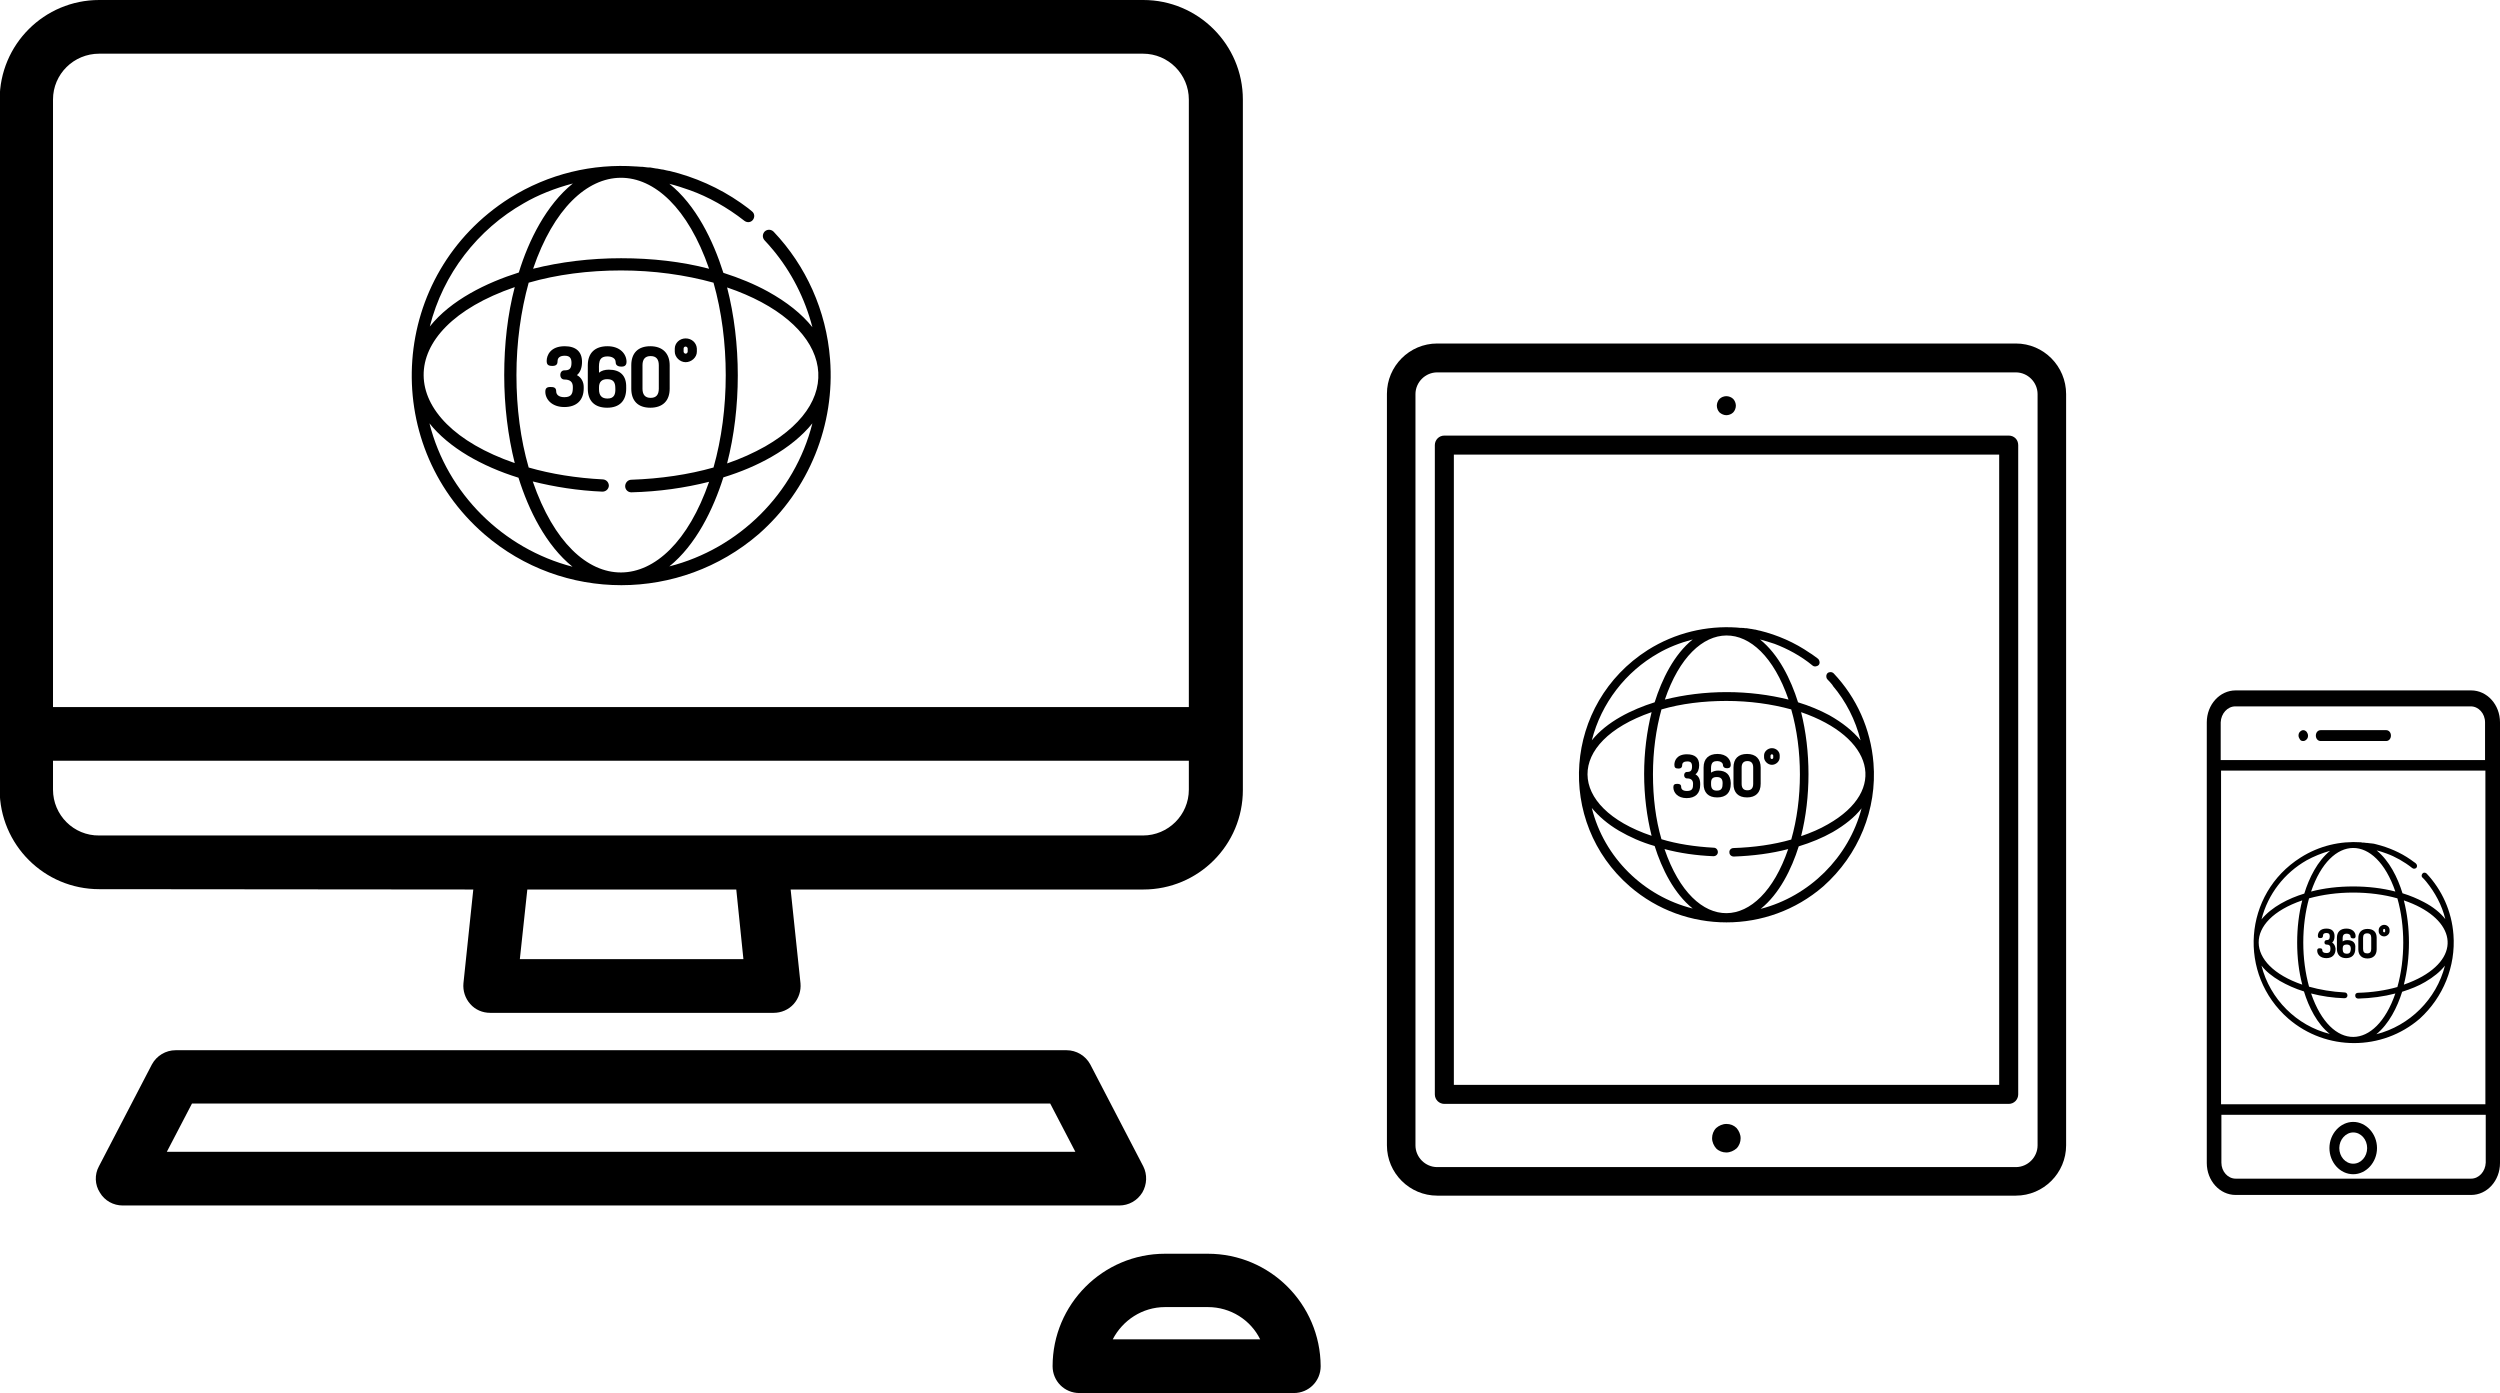 <?xml version="1.0" encoding="utf-8"?>
<!-- Generator: Adobe Illustrator 21.0.0, SVG Export Plug-In . SVG Version: 6.00 Build 0)  -->
<svg version="1.1" id="Слой_1" xmlns="http://www.w3.org/2000/svg" xmlns:xlink="http://www.w3.org/1999/xlink" x="0px" y="0px"
	 viewBox="0 0 735.8 410" style="enable-background:new 0 0 735.8 410;" xml:space="preserve">
<g>
	<path d="M139.3,261.8l-2.9,27.6c-0.2,2.2,0.5,4.4,2,6.1c1.5,1.7,3.6,2.6,5.9,2.6h83.4c2.2,0,4.4-0.9,5.9-2.6c1.5-1.7,2.2-3.9,2-6.1
		l-2.9-27.6h103.8c16.2,0,29.3-13.1,29.3-29.3V29.3c0-16.2-13.2-29.3-29.3-29.3H29.2C13,0-0.1,13.1-0.1,29.3v203.1
		c0,16.2,13.1,29.3,29.3,29.3L139.3,261.8L139.3,261.8z M218.8,282.3H153l2.2-20.5h61.5L218.8,282.3z M29.2,15.8h307.2
		c7.5,0,13.5,6.1,13.5,13.5v178.8H15.6V29.3C15.6,21.8,21.7,15.8,29.2,15.8z M15.6,232.4v-8.5h334.3v8.5c0,7.5-6.1,13.5-13.5,13.5
		H29.2C21.7,246,15.6,239.9,15.6,232.4z"/>
	<path d="M336.2,351c1.4-2.4,1.5-5.3,0.3-7.7l-15.6-30c-1.4-2.6-4.1-4.2-7-4.2H51.7c-2.9,0-5.6,1.6-7,4.2l-15.6,30
		c-1.3,2.4-1.2,5.4,0.3,7.7c1.4,2.4,4,3.8,6.7,3.8h293.3C332.2,354.8,334.7,353.4,336.2,351z M49.1,339l7.4-14.2h252.6l7.4,14.2
		H49.1z"/>
	<path d="M355.5,369h-12.6c-18.3,0-33.1,14.9-33.1,33.1c0,4.4,3.5,7.9,7.9,7.9h63.1c4.4,0,7.9-3.5,7.9-7.9
		C388.6,383.8,373.8,369,355.5,369z M327.5,394.2c2.9-5.6,8.7-9.5,15.4-9.5h12.6c6.7,0,12.6,3.8,15.4,9.5H327.5z"/>
	<g>
		<g>
			<g>
				<path d="M244.3,105.7L244.3,105.7c-1.1-14.3-7.1-27.5-16.6-37.5c-0.7-0.7-1.8-0.8-2.6-0.1c-0.7,0.7-0.8,1.8-0.1,2.6
					c0.8,0.9,1.6,1.7,2.3,2.6c0,0,0,0.1,0.1,0.1c5.5,6.6,9.5,14.4,11.7,22.9c-3.1-3.9-7.5-7.4-13.1-10.5c-4-2.2-8.4-4-13.1-5.5
					c-3-9.5-8.1-20-15.9-26.2c2,0.5,4.1,1.2,6.1,1.9v0c5.3,1.9,10.9,5,16,9c0.8,0.6,1.9,0.5,2.5-0.3c0.6-0.8,0.5-1.9-0.3-2.5
					c-0.4-0.3-0.9-0.7-1.1-0.9c-0.9-0.7-2.1-1.5-2.2-1.6l0,0c-6.3-4.4-13.5-7.6-21-9.4c0,0,0,0,0,0c0,0,0,0-0.1,0
					c-0.5-0.1-1.1-0.2-1.8-0.4c0,0,0,0-0.1,0l-0.1,0c-0.5-0.1-1.1-0.2-1.6-0.3c0,0,0,0,0,0l-0.2,0c-0.6-0.1-1.1-0.2-1.7-0.3l0,0
					c0,0-0.1,0-0.1,0c-0.1,0-0.1,0-0.2,0l-0.2,0c0,0,0,0-0.1,0c-0.6-0.1-1.2-0.1-1.7-0.2c0,0,0,0,0,0c0,0,0,0,0,0
					c-0.1,0-0.1,0-0.2,0c0,0-0.1,0-0.1,0c0,0,0,0,0,0l-0.1,0c-0.5,0-0.9-0.1-1.4-0.1c0,0,0,0-0.1,0c-12.7-0.9-25.7,2.1-37.2,9.3
					c-35.3,22.4-38.6,71.9-7.5,98.9c23.2,20.1,57.6,20,80.8,0C238.2,144.1,245.8,124.9,244.3,105.7z M208.7,79.1
					c-8-2.1-16.8-3.1-25.9-3.1c-9.1,0-17.9,1.1-25.9,3.1C169,43.6,196.3,43.2,208.7,79.1z M154.2,59.8L154.2,59.8
					c4.1-2.4,9.1-4.4,14.4-5.8c-7.8,6.3-13,16.7-15.9,26.2c-9.5,3-20,8.1-26.2,15.9C130.4,80.6,140.6,67.5,154.2,59.8z M151.5,84.5
					c-2.1,8-3.1,16.8-3.1,25.9c0,9.1,1.1,17.9,3.1,25.9C116.1,124.1,115.4,96.9,151.5,84.5z M126.4,124.6c2.8,3.5,6.6,6.7,11.3,9.5
					c4.4,2.6,9.4,4.8,14.9,6.5c3,9.6,8.1,19.9,15.9,26.2C148.1,161.5,131.6,145.3,126.4,124.6z M156.8,141.7
					c6.4,1.6,13.3,2.7,20.5,3c1,0,1.8-0.7,1.9-1.7c0-1-0.7-1.8-1.7-1.9c-7.9-0.4-15.3-1.6-21.9-3.5c-2.4-8.3-3.6-17.5-3.6-27.2
					c0-9.6,1.3-18.9,3.6-27.2c8.3-2.4,17.6-3.6,27.2-3.6c9.6,0,18.9,1.3,27.2,3.6c4.8,16.9,4.8,37.5,0,54.4
					c-7.4,2.1-15.6,3.3-24.2,3.6c-1,0-1.8,0.9-1.8,1.9c0,1,0.8,1.8,1.8,1.8c0,0,0,0,0.1,0c8-0.2,15.7-1.3,22.8-3.1
					C196.5,177.1,169.2,177.7,156.8,141.7z M197,166.7c7.8-6.3,12.9-16.7,15.9-26.2c5.2-1.6,9.9-3.6,14.1-6
					c5.1-2.9,9.2-6.3,12.1-9.9C233.9,145.3,217.4,161.5,197,166.7z M225.2,131.4c-3.4,1.9-7.1,3.6-11.2,5c4.2-16.3,4.2-35.5,0-51.8
					C244,94.8,250.5,116.9,225.2,131.4z"/>
			</g>
		</g>
		<g>
			<g>
				<path d="M169.8,110.4c1-0.8,1.5-2.2,1.5-3.9c0-3-1.8-4.6-5.1-4.6c-4.2,0-5.3,2.7-5.3,4.3c0,1.1,0.4,1.5,1.7,1.5
					c1.3,0,1.5-0.7,1.5-1.4c0-1,0.7-1.6,2.1-1.6c1.4,0,2,0.6,2,2.1c0,1.9-0.8,2.2-2.1,2.2c-1.6,0-1.6,2.7,0,2.7
					c1.7,0,2.5,0.7,2.5,2.2c0,1.7-0.2,3-2.5,3c-1.8,0-2.4-0.9-2.4-1.7c0-1.2-0.8-1.3-1.7-1.3c-1.1,0-1.5,0.4-1.5,1.4
					c0,2.2,1.9,4.5,5.6,4.5c3.6,0,5.7-2,5.7-5.5v-0.4C171.8,112.4,171.1,111.1,169.8,110.4z"/>
			</g>
		</g>
		<g>
			<g>
				<path d="M179.2,108.8c-1.2,0-2.2,0.3-2.9,0.9c0-2.5-0.4-4.8,2.5-4.8c1.2,0,2.4,0.5,2.4,1.7c0,0.5,0.2,1.3,1.7,1.3
					c0.4,0,1.5,0,1.5-1.4c0-2.3-1.9-4.6-5.6-4.6c-3.7,0-5.8,2-5.8,5.6v6.9c0,3.6,2,5.6,5.7,5.6c3.6,0,5.6-2,5.6-5.6V114
					C184.4,110.6,182.6,108.8,179.2,108.8z M178.8,117.3c-1.7,0-2.5-0.9-2.5-2.7V114c0-1.6,0.8-2.4,2.4-2.4c1.7,0,2.4,0.8,2.4,2.6
					C181.2,116,180.8,117.3,178.8,117.3z"/>
			</g>
		</g>
		<g>
			<g>
				<path d="M191.4,101.9c-3.6,0-5.6,2-5.6,5.6v6.9c0,3.6,2,5.6,5.6,5.6c3.6,0,5.7-2,5.7-5.6v-6.9C197.1,104,195,101.9,191.4,101.9z
					 M193.9,114.4c0,1.8-0.8,2.7-2.4,2.7c-1.6,0-2.4-0.9-2.4-2.7v-6.9c0-1.8,0.8-2.7,2.4-2.7c1.6,0,2.4,0.9,2.4,2.7V114.4z"/>
			</g>
		</g>
		<g>
			<g>
				<path d="M201.8,99.6c-1.8,0-3.2,1.4-3.2,3v0.9c0,1.6,1.5,3.1,3.2,3.1c1.7,0,3.3-1.4,3.3-3.1v-0.9
					C205,100.9,203.6,99.6,201.8,99.6z M202.4,103.5c0,0.3-0.3,0.6-0.6,0.6c-0.3,0-0.6-0.3-0.6-0.6v-0.9c0-0.3,0.2-0.6,0.6-0.6
					c0.3,0,0.6,0.3,0.6,0.6V103.5z"/>
			</g>
		</g>
	</g>
</g>
<g>
	<g>
		<path d="M593.3,101.1H423c-8.2,0-14.8,6.7-14.8,14.8v221.2c0,8.2,6.7,14.8,14.8,14.8h170.3c8.2,0,14.8-6.7,14.8-14.8V116
			C608.1,107.8,601.5,101.1,593.3,101.1z M599.7,337.1c0,3.5-2.9,6.4-6.4,6.4H423c-3.5,0-6.4-2.9-6.4-6.4V116c0-3.5,2.9-6.4,6.4-6.4
			h170.3c3.5,0,6.4,2.9,6.4,6.4V337.1z"/>
		<path d="M591.2,128.2H425.1c-1.6,0-2.8,1.3-2.8,2.8v191.1c0,1.6,1.3,2.8,2.8,2.8h166.1c1.6,0,2.8-1.3,2.8-2.8V131
			C594,129.4,592.8,128.2,591.2,128.2L591.2,128.2z M588.4,319.3H427.9V133.8h160.5V319.3z"/>
		<path d="M508.1,330.8c-1.1,0-2.2,0.5-3,1.2c-0.8,0.8-1.2,1.9-1.2,3s0.5,2.2,1.2,3c0.8,0.8,1.9,1.2,3,1.2c1.1,0,2.2-0.5,3-1.2
			c0.8-0.8,1.2-1.9,1.2-3s-0.5-2.2-1.2-3C510.3,331.2,509.3,330.8,508.1,330.8z"/>
		<path d="M508.1,122.2c0.7,0,1.5-0.3,2-0.8c0.5-0.5,0.8-1.3,0.8-2s-0.3-1.5-0.8-2c-0.5-0.5-1.3-0.8-2-0.8c-0.7,0-1.5,0.3-2,0.8
			c-0.5,0.5-0.8,1.3-0.8,2s0.3,1.5,0.8,2C506.7,121.9,507.4,122.2,508.1,122.2z"/>
	</g>
	<g>
		<g>
			<g>
				<path d="M551.4,224.6L551.4,224.6c-0.8-10.1-5-19.3-11.7-26.4c-0.5-0.5-1.3-0.5-1.8-0.1c-0.5,0.5-0.5,1.3-0.1,1.8
					c0.6,0.6,1.1,1.2,1.6,1.8c0,0,0,0,0,0.1c3.9,4.6,6.7,10.1,8.2,16.1c-2.2-2.7-5.3-5.2-9.2-7.4c-2.8-1.5-5.9-2.8-9.2-3.8
					c-2.1-6.7-5.7-14.1-11.2-18.5c1.4,0.4,2.9,0.8,4.3,1.3v0c3.7,1.4,7.7,3.5,11.2,6.4c0.5,0.4,1.3,0.3,1.8-0.2
					c0.4-0.5,0.3-1.3-0.2-1.8c-0.3-0.2-0.7-0.5-0.8-0.6c-0.7-0.5-1.5-1.1-1.6-1.1l0,0c-4.5-3.1-9.5-5.3-14.8-6.6c0,0,0,0,0,0
					c0,0,0,0-0.1,0c-0.4-0.1-0.8-0.2-1.2-0.3c0,0,0,0,0,0l-0.1,0c-0.4-0.1-0.8-0.1-1.1-0.2c0,0,0,0,0,0l-0.1,0
					c-0.4-0.1-0.8-0.1-1.2-0.2l0,0c0,0,0,0-0.1,0c0,0-0.1,0-0.1,0l-0.1,0c0,0,0,0-0.1,0c-0.4-0.1-0.8-0.1-1.2-0.1c0,0,0,0,0,0
					c0,0,0,0,0,0c0,0-0.1,0-0.1,0c0,0-0.1,0-0.1,0c0,0,0,0,0,0l-0.1,0c-0.3,0-0.7-0.1-1-0.1c0,0,0,0,0,0c-8.9-0.6-18.1,1.5-26.2,6.6
					c-24.8,15.8-27.2,50.6-5.3,69.6c16.3,14.1,40.6,14.1,56.9,0C547.1,251.6,552.5,238.1,551.4,224.6z M526.4,205.9
					c-5.6-1.4-11.8-2.2-18.2-2.2c-6.4,0-12.6,0.8-18.2,2.2C498.5,180.9,517.7,180.6,526.4,205.9z M488,192.3L488,192.3
					c2.9-1.7,6.4-3.1,10.2-4.1c-5.5,4.4-9.1,11.8-11.2,18.5c-6.7,2.1-14.1,5.7-18.5,11.2C471.3,206.9,478.5,197.7,488,192.3z
					 M486.1,209.6c-1.4,5.6-2.2,11.8-2.2,18.2c0,6.4,0.8,12.6,2.2,18.2C461.2,237.6,460.7,218.4,486.1,209.6z M468.5,237.8
					c2,2.4,4.6,4.7,8,6.7c3.1,1.8,6.6,3.4,10.5,4.5c2.1,6.7,5.7,14,11.2,18.4C483.8,263.8,472.1,252.4,468.5,237.8z M489.9,249.9
					c4.5,1.2,9.4,1.9,14.4,2.1c0.7,0,1.3-0.5,1.3-1.2s-0.5-1.3-1.2-1.3c-5.5-0.3-10.8-1.1-15.4-2.5c-1.7-5.8-2.5-12.3-2.5-19.1
					c0-6.8,0.9-13.3,2.5-19.1c5.8-1.7,12.4-2.5,19.1-2.5c6.8,0,13.3,0.9,19.1,2.5c3.4,11.9,3.4,26.4,0,38.3c-5.2,1.5-11,2.3-17,2.5
					c-0.7,0-1.3,0.6-1.2,1.3c0,0.7,0.6,1.2,1.3,1.2c0,0,0,0,0,0c5.6-0.2,11.1-0.9,16-2.2C517.8,274.8,498.6,275.3,489.9,249.9z
					 M518.2,267.5c5.5-4.4,9.1-11.7,11.2-18.4c3.6-1.1,7-2.5,10-4.2c3.6-2.1,6.5-4.4,8.5-7C544.1,252.4,532.5,263.8,518.2,267.5z
					 M538,242.6c-2.4,1.4-5,2.5-7.9,3.5c2.9-11.5,2.9-25,0-36.5C551.3,216.9,555.8,232.5,538,242.6z"/>
			</g>
		</g>
		<g>
			<g>
				<path d="M499,227.9c0.7-0.5,1.1-1.5,1.1-2.7c0-2.1-1.2-3.2-3.6-3.2c-3,0-3.7,1.9-3.7,3.1c0,0.8,0.3,1.1,1.2,1.1
					c0.9,0,1.1-0.5,1.1-1c0-0.7,0.5-1.1,1.5-1.1c1,0,1.4,0.4,1.4,1.5c0,1.3-0.5,1.6-1.5,1.6c-1.1,0-1.1,1.9,0,1.9
					c1.2,0,1.8,0.5,1.8,1.6c0,1.2-0.1,2.1-1.8,2.1c-1.3,0-1.7-0.6-1.7-1.2c0-0.8-0.6-0.9-1.2-0.9c-0.8,0-1.1,0.3-1.1,1
					c0,1.6,1.3,3.2,3.9,3.2c2.6,0,4-1.4,4-3.9v-0.3C500.4,229.3,499.9,228.4,499,227.9z"/>
			</g>
		</g>
		<g>
			<g>
				<path d="M505.7,226.8c-0.8,0-1.5,0.2-2.1,0.6c0-1.7-0.3-3.4,1.8-3.4c0.8,0,1.7,0.4,1.7,1.2c0,0.3,0.2,0.9,1.2,0.9
					c0.3,0,1.1,0,1.1-1c0-1.6-1.3-3.2-3.9-3.2c-2.6,0-4.1,1.4-4.1,4v4.8c0,2.6,1.4,4,4,4c2.6,0,4-1.4,4-4v-0.3
					C509.3,228,508,226.8,505.7,226.8z M505.3,232.7c-1.2,0-1.7-0.6-1.7-1.9v-0.4c0-1.2,0.5-1.7,1.7-1.7c1.2,0,1.7,0.6,1.7,1.8
					C507,231.8,506.8,232.7,505.3,232.7z"/>
			</g>
		</g>
		<g>
			<g>
				<path d="M514.2,221.9c-2.6,0-4,1.4-4,4v4.8c0,2.6,1.4,4,4,4c2.5,0,4-1.4,4-4v-4.8C518.2,223.4,516.8,221.9,514.2,221.9z
					 M516,230.7c0,1.3-0.6,1.9-1.7,1.9c-1.1,0-1.7-0.6-1.7-1.9v-4.8c0-1.3,0.6-1.9,1.7-1.9c1.1,0,1.7,0.6,1.7,1.9V230.7z"/>
			</g>
		</g>
		<g>
			<g>
				<path d="M521.5,220.2c-1.2,0-2.3,1-2.3,2.1v0.6c0,1.1,1.1,2.2,2.3,2.2c1.2,0,2.3-1,2.3-2.2v-0.6
					C523.8,221.2,522.8,220.2,521.5,220.2z M521.9,223c0,0.2-0.2,0.4-0.4,0.4c-0.2,0-0.4-0.2-0.4-0.4v-0.6c0-0.2,0.2-0.4,0.4-0.4
					c0.2,0,0.4,0.2,0.4,0.4V223z"/>
			</g>
		</g>
	</g>
</g>
<g>
	<g>
		<path d="M727.3,203.2h-69.3c-4.7,0-8.5,4.2-8.5,9.4v129.7c0,5.2,3.8,9.4,8.5,9.4h69.3c4.7,0,8.5-4.2,8.5-9.4V212.6
			C735.8,207.4,732,203.2,727.3,203.2z M653.7,226.8h77.8V325h-77.8V226.8z M657.9,207.9h69.3c2.3,0,4.2,2.1,4.2,4.7v11.1h-77.8
			v-11.1C653.7,210,655.6,207.9,657.9,207.9z M727.3,346.9h-69.3c-2.3,0-4.2-2.1-4.2-4.7v-14.1h77.8v14.1
			C731.5,344.8,729.6,346.9,727.3,346.9z"/>
		<path d="M692.6,330.2c-3.8,0-7,3.5-7,7.7s3.1,7.7,7,7.7c3.8,0,7-3.5,7-7.7C699.6,333.7,696.4,330.2,692.6,330.2z M692.6,342.5
			c-2.3,0-4.1-2.1-4.1-4.6c0-2.5,1.9-4.6,4.1-4.6c2.3,0,4.1,2.1,4.1,4.6C696.7,340.4,694.9,342.5,692.6,342.5z"/>
		<path d="M683,218.1h19.3c0.8,0,1.4-0.7,1.4-1.6s-0.6-1.6-1.4-1.6H683c-0.8,0-1.4,0.7-1.4,1.6S682.2,218.1,683,218.1z"/>
		<path d="M677.9,218.1c0.4,0,0.7-0.2,1-0.5c0.3-0.3,0.4-0.7,0.4-1.1s-0.2-0.8-0.4-1.1c-0.3-0.3-0.6-0.5-1-0.5c-0.4,0-0.7,0.2-1,0.5
			c-0.3,0.3-0.4,0.7-0.4,1.1s0.2,0.8,0.4,1.1C677.1,218,677.5,218.1,677.9,218.1z"/>
	</g>
	<g>
		<g>
			<g>
				<path d="M722.1,275.1L722.1,275.1c-0.5-6.9-3.4-13.2-7.9-18c-0.3-0.3-0.9-0.4-1.2,0c-0.3,0.3-0.4,0.9,0,1.2
					c0.4,0.4,0.8,0.8,1.1,1.2c0,0,0,0,0,0c2.6,3.2,4.6,6.9,5.6,11c-1.5-1.9-3.6-3.6-6.3-5c-1.9-1-4-1.9-6.3-2.6
					c-1.4-4.6-3.9-9.6-7.6-12.6c1,0.2,2,0.6,2.9,0.9v0c2.5,0.9,5.2,2.4,7.6,4.3c0.4,0.3,0.9,0.2,1.2-0.1c0.3-0.4,0.2-0.9-0.1-1.2
					c-0.2-0.2-0.4-0.4-0.5-0.4c-0.4-0.3-1-0.7-1.1-0.8l0,0c-3-2.1-6.5-3.6-10.1-4.5c0,0,0,0,0,0c0,0,0,0,0,0
					c-0.3-0.1-0.5-0.1-0.8-0.2c0,0,0,0,0,0l-0.1,0c-0.2,0-0.5-0.1-0.8-0.1c0,0,0,0,0,0l-0.1,0c-0.3,0-0.5-0.1-0.8-0.1l0,0
					c0,0,0,0,0,0c0,0-0.1,0-0.1,0l-0.1,0c0,0,0,0,0,0c-0.3,0-0.6-0.1-0.8-0.1c0,0,0,0,0,0c0,0,0,0,0,0c0,0-0.1,0-0.1,0
					c0,0,0,0-0.1,0c0,0,0,0,0,0l0,0c-0.2,0-0.5,0-0.7-0.1c0,0,0,0,0,0c-6.1-0.4-12.3,1-17.8,4.5c-16.9,10.7-18.5,34.4-3.6,47.4
					c11.1,9.6,27.6,9.6,38.7,0C719.1,293.5,722.8,284.4,722.1,275.1z M705,262.4c-3.8-1-8.1-1.5-12.4-1.5c-4.4,0-8.6,0.5-12.4,1.5
					C686,245.4,699.1,245.2,705,262.4z M678.9,253.2L678.9,253.2c2-1.1,4.4-2.1,6.9-2.8c-3.7,3-6.2,8-7.6,12.6
					c-4.6,1.4-9.6,3.9-12.6,7.6C667.5,263.1,672.4,256.9,678.9,253.2z M677.6,265c-1,3.8-1.5,8.1-1.5,12.4c0,4.4,0.5,8.6,1.5,12.4
					C660.7,284,660.3,270.9,677.6,265z M665.6,284.2c1.3,1.7,3.2,3.2,5.4,4.5c2.1,1.2,4.5,2.3,7.1,3.1c1.4,4.6,3.9,9.6,7.6,12.5
					C676,301.9,668.1,294.1,665.6,284.2z M680.2,292.4c3.1,0.8,6.4,1.3,9.8,1.4c0.5,0,0.9-0.3,0.9-0.8s-0.3-0.9-0.8-0.9
					c-3.8-0.2-7.3-0.8-10.5-1.7c-1.1-4-1.7-8.4-1.7-13c0-4.6,0.6-9.1,1.7-13c4-1.1,8.4-1.7,13-1.7c4.6,0,9.1,0.6,13,1.7
					c2.3,8.1,2.3,17.9,0,26.1c-3.5,1-7.5,1.6-11.6,1.7c-0.5,0-0.9,0.4-0.8,0.9c0,0.5,0.4,0.8,0.9,0.8c0,0,0,0,0,0
					c3.8-0.1,7.5-0.6,10.9-1.5C699.2,309.3,686.1,309.6,680.2,292.4z M699.4,304.4c3.7-3,6.2-8,7.6-12.5c2.5-0.8,4.8-1.7,6.8-2.9
					c2.4-1.4,4.4-3,5.8-4.8C717.1,294.1,709.2,301.9,699.4,304.4z M712.9,287.4c-1.6,0.9-3.4,1.7-5.4,2.4c2-7.8,2-17,0-24.8
					C721.9,269.9,725,280.5,712.9,287.4z"/>
			</g>
		</g>
		<g>
			<g>
				<path d="M686.4,277.4c0.5-0.4,0.7-1,0.7-1.9c0-1.4-0.8-2.2-2.4-2.2c-2,0-2.5,1.3-2.5,2.1c0,0.6,0.2,0.7,0.8,0.7
					c0.6,0,0.7-0.4,0.7-0.7c0-0.5,0.3-0.8,1-0.8c0.7,0,1,0.3,1,1c0,0.9-0.4,1.1-1,1.1c-0.7,0-0.8,1.3,0,1.3c0.8,0,1.2,0.3,1.2,1.1
					c0,0.8-0.1,1.4-1.2,1.4c-0.9,0-1.2-0.4-1.2-0.8c0-0.6-0.4-0.6-0.8-0.6c-0.5,0-0.7,0.2-0.7,0.7c0,1.1,0.9,2.2,2.7,2.2
					c1.7,0,2.7-1,2.7-2.6v-0.2C687.3,278.4,687,277.8,686.4,277.4z"/>
			</g>
		</g>
		<g>
			<g>
				<path d="M690.9,276.7c-0.6,0-1,0.1-1.4,0.4c0-1.2-0.2-2.3,1.2-2.3c0.6,0,1.1,0.3,1.1,0.8c0,0.2,0.1,0.6,0.8,0.6
					c0.2,0,0.7,0,0.7-0.7c0-1.1-0.9-2.2-2.7-2.2c-1.8,0-2.8,1-2.8,2.7v3.3c0,1.7,1,2.7,2.7,2.7c1.7,0,2.7-1,2.7-2.7v-0.2
					C693.4,277.5,692.5,276.7,690.9,276.7z M690.7,280.7c-0.8,0-1.2-0.4-1.2-1.3v-0.3c0-0.8,0.4-1.1,1.2-1.1c0.8,0,1.2,0.4,1.2,1.3
					C691.8,280.1,691.7,280.7,690.7,280.7z"/>
			</g>
		</g>
		<g>
			<g>
				<path d="M696.8,273.4c-1.7,0-2.7,1-2.7,2.7v3.3c0,1.7,1,2.7,2.7,2.7c1.7,0,2.7-1,2.7-2.7V276
					C699.5,274.3,698.5,273.4,696.8,273.4z M697.9,279.3c0,0.9-0.4,1.3-1.2,1.3c-0.8,0-1.2-0.4-1.2-1.3V276c0-0.9,0.4-1.3,1.2-1.3
					c0.8,0,1.2,0.4,1.2,1.3V279.3z"/>
			</g>
		</g>
		<g>
			<g>
				<path d="M701.7,272.2c-0.8,0-1.6,0.7-1.6,1.5v0.4c0,0.8,0.7,1.5,1.6,1.5c0.8,0,1.6-0.7,1.6-1.5v-0.4
					C703.3,272.9,702.6,272.2,701.7,272.2z M702,274.1c0,0.2-0.1,0.3-0.3,0.3c-0.1,0-0.3-0.1-0.3-0.3v-0.4c0-0.1,0.1-0.3,0.3-0.3
					c0.2,0,0.3,0.2,0.3,0.3V274.1z"/>
			</g>
		</g>
	</g>
</g>
</svg>
